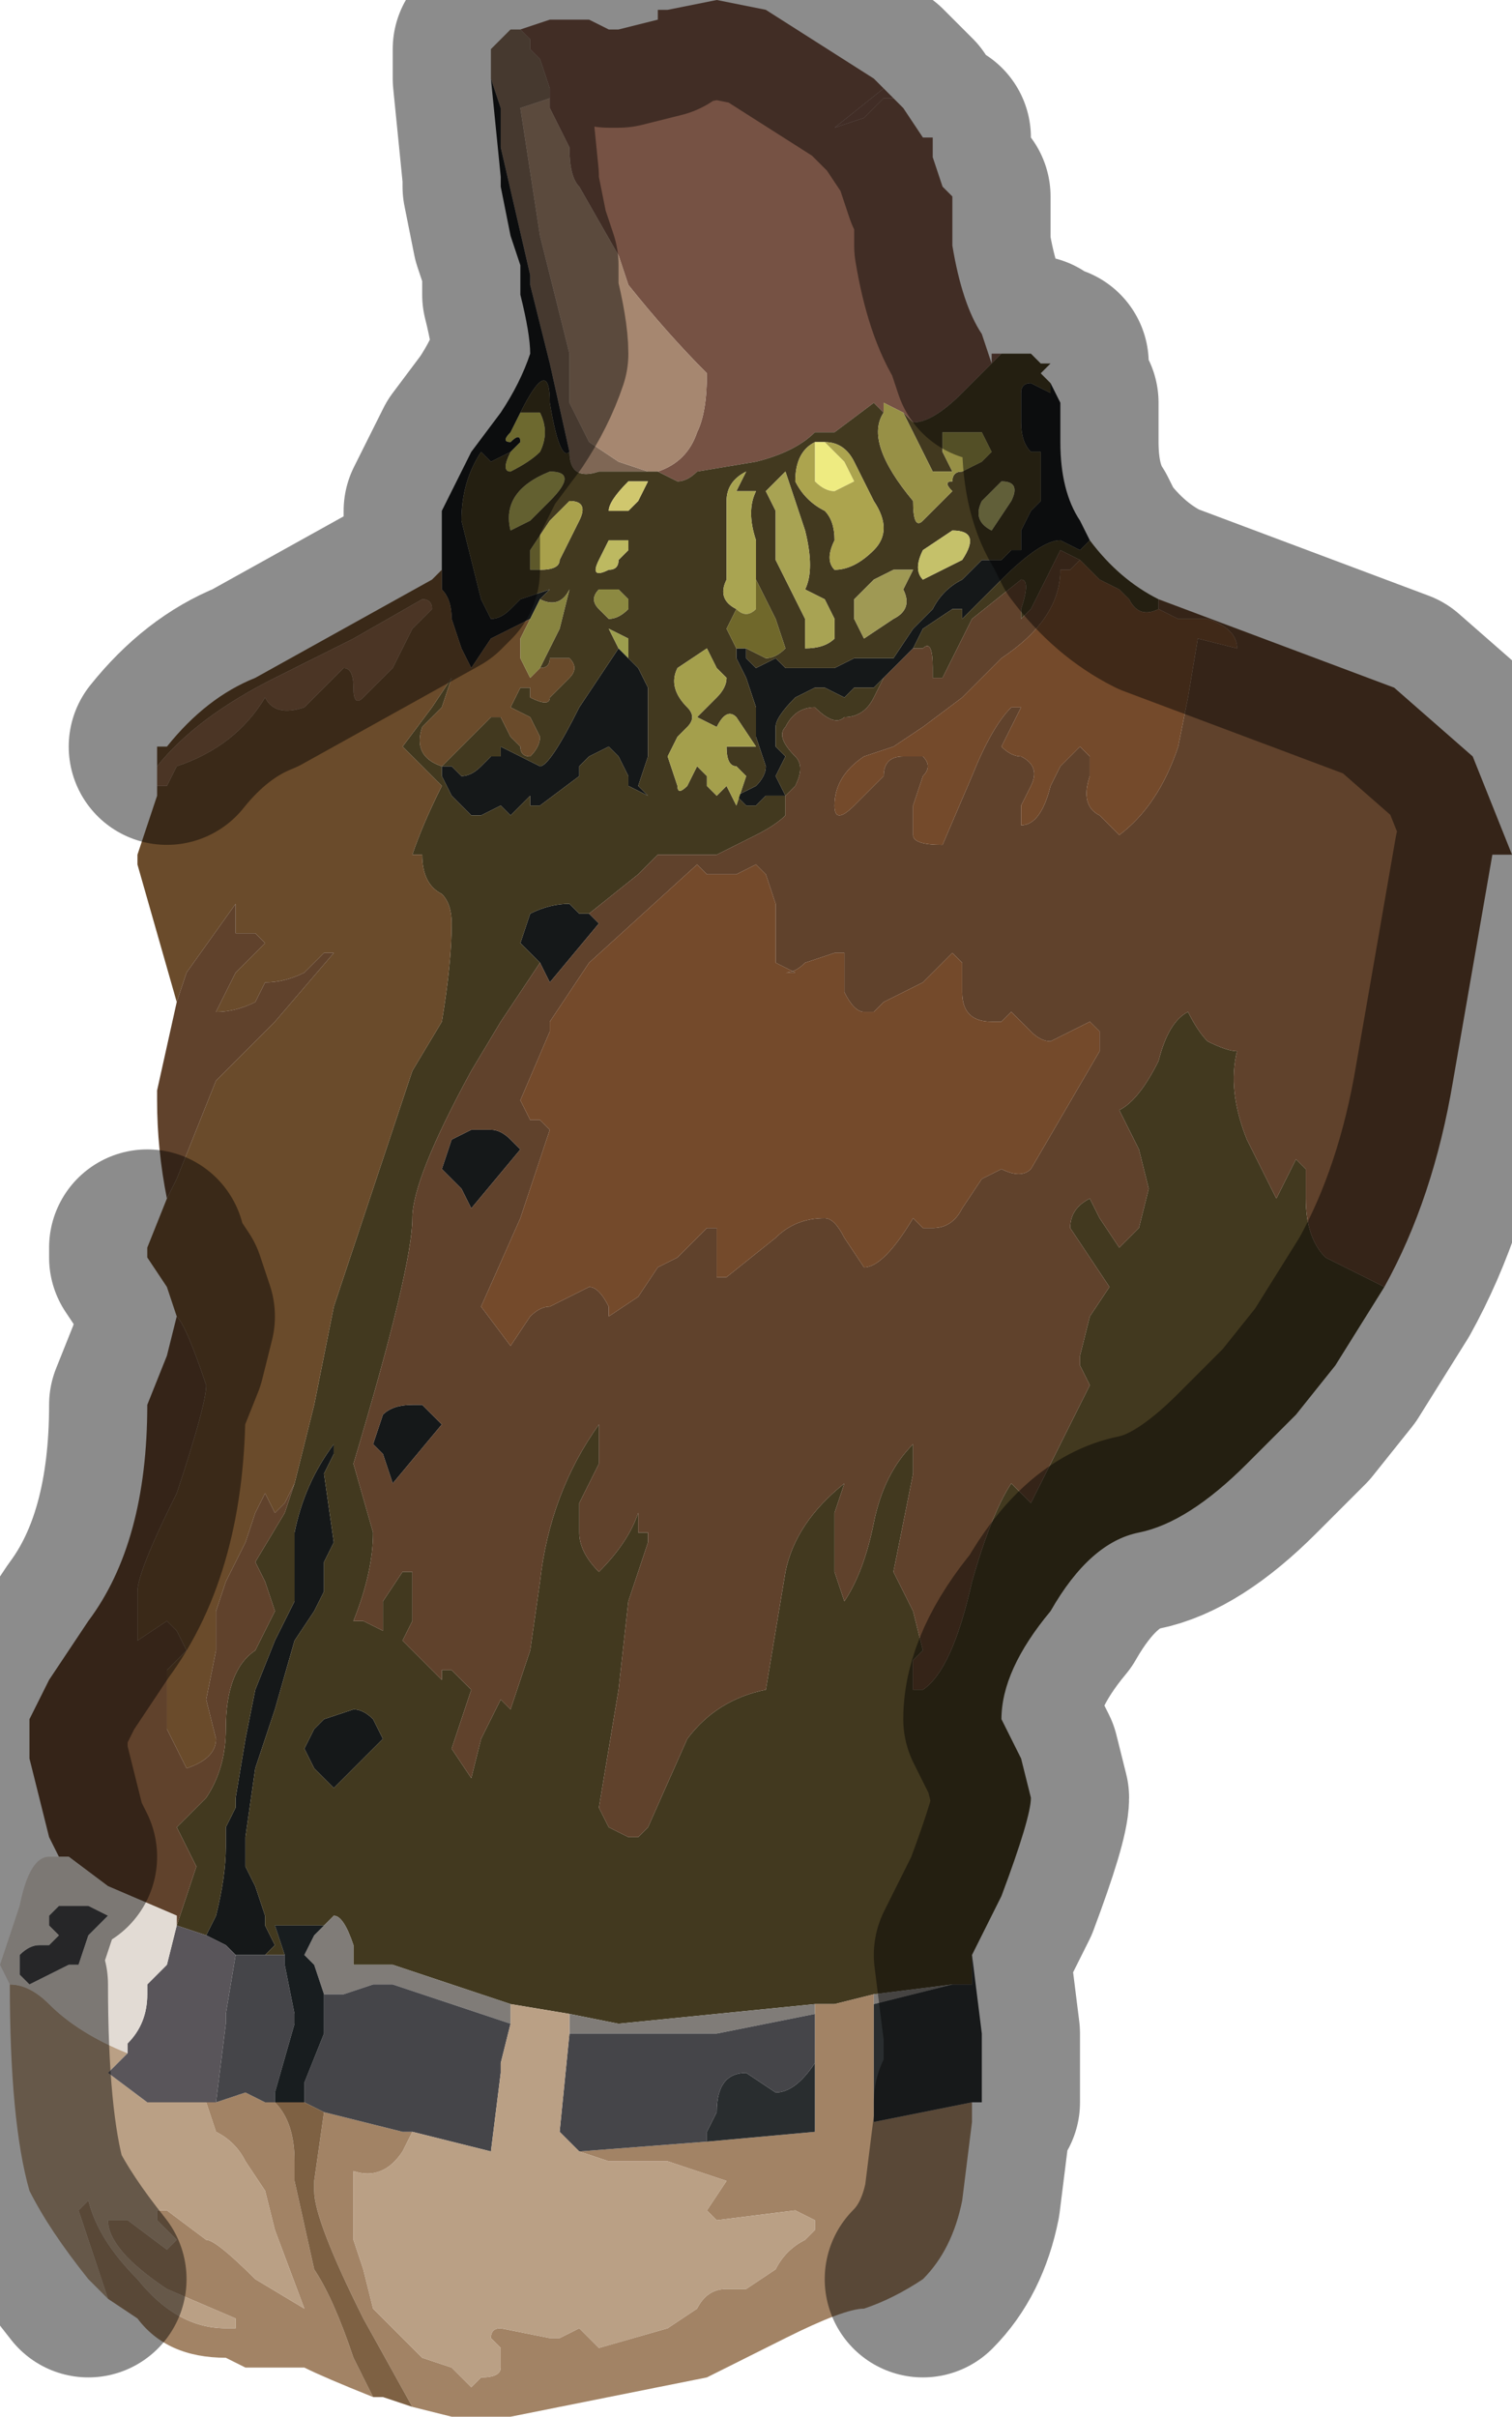 <?xml version="1.0" encoding="UTF-8" standalone="no"?>
<svg xmlns:xlink="http://www.w3.org/1999/xlink" height="12.3px" width="7.7px" xmlns="http://www.w3.org/2000/svg">
  <g transform="matrix(1.0, 0.0, 0.0, 1.0, 3.85, 6.15)">
    <path d="M-1.35 -5.8 L-1.35 -5.9 -1.35 -5.9 -1.3 -5.95 -1.25 -6.0 -1.25 -6.0 -1.2 -6.0 -1.15 -5.95 -1.15 -5.9 -1.1 -5.85 -1.05 -5.7 -1.05 -5.65 -1.2 -5.6 -1.1 -4.95 -1.05 -4.75 -0.95 -4.35 -0.95 -4.1 -0.85 -3.9 -0.7 -3.8 -0.55 -3.75 -0.7 -3.75 -0.8 -3.75 Q-0.95 -3.7 -0.95 -3.85 L-1.05 -4.3 -1.15 -4.7 -1.15 -4.75 -1.3 -5.4 -1.3 -5.6 -1.35 -5.75 -1.35 -5.8" fill="#7f6755" fill-rule="evenodd" stroke="none"/>
    <path d="M0.65 -5.7 L0.4 -5.5 0.55 -5.55 0.65 -5.65 0.7 -5.65 0.7 -5.65 0.75 -5.6 0.85 -5.45 0.9 -5.45 0.9 -5.35 0.95 -5.2 1.0 -5.15 1.0 -5.1 1.0 -4.9 Q1.05 -4.6 1.15 -4.45 L1.2 -4.3 1.2 -4.35 1.25 -4.35 1.15 -4.25 1.05 -4.15 Q0.9 -4.0 0.8 -4.0 L0.75 -4.05 0.65 -4.1 0.65 -4.05 0.6 -4.1 0.4 -3.95 0.3 -3.95 Q0.2 -3.85 0.0 -3.8 L-0.3 -3.75 Q-0.35 -3.7 -0.4 -3.7 L-0.5 -3.75 Q-0.35 -3.8 -0.3 -3.95 -0.25 -4.05 -0.25 -4.25 -0.45 -4.45 -0.65 -4.7 L-0.7 -4.85 -0.9 -5.2 Q-0.95 -5.25 -0.95 -5.4 L-1.05 -5.6 -1.05 -5.65 -1.05 -5.65 -1.05 -5.7 -1.1 -5.85 -1.15 -5.9 -1.15 -5.95 -1.2 -6.0 -1.05 -6.05 -0.95 -6.05 -0.85 -6.05 -0.75 -6.0 -0.7 -6.0 -0.5 -6.05 -0.5 -6.1 -0.45 -6.1 -0.2 -6.15 0.05 -6.1 0.6 -5.75 0.65 -5.7" fill="#765244" fill-rule="evenodd" stroke="none"/>
    <path d="M1.5 -4.2 L1.55 -4.1 1.55 -3.9 Q1.55 -3.65 1.65 -3.5 L1.7 -3.4 1.7 -3.4 1.65 -3.35 1.55 -3.4 Q1.45 -3.4 1.25 -3.2 L1.05 -3.0 1.05 -3.05 1.0 -3.05 0.85 -2.95 0.8 -2.85 Q0.75 -2.8 0.7 -2.75 L0.65 -2.7 0.6 -2.65 0.5 -2.65 0.45 -2.6 0.35 -2.65 0.3 -2.65 0.2 -2.6 Q0.1 -2.5 0.1 -2.45 L0.1 -2.35 0.15 -2.3 0.1 -2.2 0.15 -2.1 0.05 -2.1 0.0 -2.05 -0.05 -2.05 -0.1 -2.1 0.0 -2.15 Q0.05 -2.2 0.05 -2.25 L0.0 -2.4 0.0 -2.55 -0.05 -2.7 -0.1 -2.8 -0.1 -2.85 -0.05 -2.85 -0.05 -2.8 0.0 -2.75 0.1 -2.8 0.15 -2.75 0.15 -2.75 0.2 -2.75 0.3 -2.75 0.4 -2.75 0.5 -2.8 0.6 -2.8 0.7 -2.8 0.8 -2.95 0.85 -3.0 0.9 -3.05 Q0.95 -3.15 1.05 -3.2 L1.15 -3.3 1.25 -3.3 1.3 -3.35 1.35 -3.35 1.35 -3.45 1.4 -3.55 1.45 -3.6 1.45 -3.85 1.4 -3.85 Q1.35 -3.9 1.35 -4.0 L1.35 -4.15 Q1.35 -4.2 1.4 -4.2 L1.5 -4.15 1.5 -4.2 M-1.6 -3.25 L-1.6 -3.55 -1.55 -3.65 -1.45 -3.85 -1.3 -4.05 Q-1.2 -4.2 -1.15 -4.35 -1.15 -4.45 -1.2 -4.65 L-1.2 -4.8 -1.25 -4.95 -1.3 -5.2 -1.3 -5.25 -1.35 -5.75 -1.35 -5.8 -1.35 -5.75 -1.3 -5.6 -1.3 -5.4 -1.15 -4.75 -1.15 -4.7 -1.05 -4.3 -0.95 -3.85 Q-1.0 -3.8 -1.05 -4.1 -1.05 -4.35 -1.2 -4.05 L-1.25 -3.95 Q-1.3 -3.9 -1.25 -3.9 -1.2 -3.95 -1.2 -3.9 L-1.25 -3.85 -1.35 -3.8 -1.4 -3.85 Q-1.5 -3.7 -1.5 -3.5 L-1.4 -3.1 -1.35 -3.0 Q-1.3 -3.0 -1.25 -3.05 L-1.2 -3.1 -1.05 -3.15 Q-1.0 -3.15 -1.05 -3.15 L-1.1 -3.1 -1.15 -3.0 -1.35 -2.9 -1.45 -2.75 -1.5 -2.85 -1.55 -3.0 Q-1.55 -3.1 -1.6 -3.15 L-1.6 -3.25 -1.6 -3.25 M-0.85 -1.5 L-0.8 -1.45 -1.05 -1.15 -1.1 -1.25 -1.15 -1.3 -1.2 -1.35 -1.15 -1.5 Q-1.05 -1.55 -0.95 -1.55 -0.95 -1.55 -0.9 -1.5 L-0.85 -1.5 M-2.8 3.7 L-2.75 3.6 Q-2.7 3.4 -2.7 3.25 L-2.7 3.15 -2.65 3.05 -2.65 3.0 -2.6 2.7 -2.55 2.45 -2.45 2.2 -2.35 2.0 -2.35 1.65 Q-2.3 1.4 -2.15 1.2 L-2.15 1.25 -2.2 1.35 -2.15 1.7 -2.2 1.8 -2.2 1.95 -2.25 2.05 -2.35 2.2 -2.45 2.55 -2.55 2.85 -2.6 3.2 -2.6 3.35 -2.55 3.45 -2.5 3.6 -2.5 3.65 -2.45 3.75 -2.5 3.8 -2.6 3.8 -2.65 3.8 -2.7 3.75 -2.8 3.7 M-0.05 -2.85 L-0.05 -2.85 M-0.7 -2.85 L-0.7 -2.85 -0.65 -2.8 -0.6 -2.75 -0.55 -2.65 -0.55 -2.6 -0.55 -2.5 -0.55 -2.3 -0.6 -2.15 -0.55 -2.1 -0.65 -2.15 -0.65 -2.2 -0.7 -2.3 -0.75 -2.35 -0.85 -2.3 -0.9 -2.25 -0.9 -2.2 -1.1 -2.05 -1.15 -2.05 -1.15 -2.1 -1.25 -2.0 -1.3 -2.05 -1.4 -2.0 -1.45 -2.0 -1.55 -2.1 -1.6 -2.2 -1.6 -2.25 -1.55 -2.25 -1.5 -2.2 Q-1.45 -2.2 -1.4 -2.25 L-1.35 -2.3 -1.3 -2.3 -1.3 -2.35 -1.1 -2.25 Q-1.05 -2.25 -0.9 -2.55 L-0.7 -2.85 M-1.75 1.0 L-1.7 1.0 -1.65 1.05 -1.6 1.1 -1.85 1.4 -1.85 1.4 -1.9 1.25 -1.95 1.2 -1.9 1.05 Q-1.85 1.0 -1.75 1.0 M-1.55 -0.15 L-1.6 -0.2 -1.55 -0.35 -1.45 -0.4 -1.35 -0.4 Q-1.3 -0.4 -1.25 -0.35 L-1.2 -0.3 -1.45 0.0 -1.5 -0.1 -1.55 -0.15 M-2.25 2.85 L-2.3 2.75 -2.25 2.65 -2.2 2.6 -2.05 2.55 Q-2.0 2.55 -1.95 2.6 L-1.9 2.7 -2.15 2.95 -2.25 2.85 -2.25 2.85" fill="#151819" fill-rule="evenodd" stroke="none"/>
    <path d="M-0.5 -3.75 L-0.55 -3.75 -0.7 -3.8 -0.85 -3.9 -0.95 -4.1 -0.95 -4.35 -1.05 -4.75 -1.1 -4.95 -1.2 -5.6 -1.05 -5.65 -1.05 -5.65 -1.05 -5.6 -0.95 -5.4 Q-0.95 -5.25 -0.9 -5.2 L-0.7 -4.85 -0.65 -4.7 Q-0.45 -4.45 -0.25 -4.25 -0.25 -4.05 -0.3 -3.95 -0.35 -3.8 -0.5 -3.75" fill="#a68770" fill-rule="evenodd" stroke="none"/>
    <path d="M1.25 -4.35 L1.25 -4.35 1.4 -4.35 1.4 -4.35 1.45 -4.3 1.5 -4.3 1.45 -4.25 1.5 -4.2 1.5 -4.15 1.4 -4.2 Q1.35 -4.2 1.35 -4.15 L1.35 -4.0 Q1.35 -3.9 1.4 -3.85 L1.45 -3.85 1.45 -3.6 1.4 -3.55 1.35 -3.45 1.35 -3.35 1.3 -3.35 1.25 -3.3 1.15 -3.3 1.05 -3.2 Q0.95 -3.15 0.9 -3.05 L0.85 -3.0 0.8 -2.95 0.7 -2.8 0.6 -2.8 0.5 -2.8 0.4 -2.75 0.3 -2.75 0.2 -2.75 0.15 -2.75 0.15 -2.75 0.1 -2.8 0.0 -2.75 -0.05 -2.8 -0.05 -2.85 0.05 -2.8 Q0.1 -2.8 0.15 -2.85 L0.1 -3.0 0.0 -3.2 0.0 -3.4 Q-0.05 -3.55 0.0 -3.65 L-0.1 -3.65 -0.05 -3.75 Q-0.15 -3.7 -0.15 -3.6 L-0.15 -3.35 -0.15 -3.2 Q-0.2 -3.1 -0.1 -3.05 L-0.15 -2.95 -0.1 -2.85 -0.05 -2.85 -0.1 -2.85 -0.1 -2.8 -0.05 -2.7 0.0 -2.55 0.0 -2.4 0.05 -2.25 Q0.05 -2.2 0.0 -2.15 L-0.1 -2.1 -0.05 -2.05 0.0 -2.05 0.05 -2.1 0.15 -2.1 0.1 -2.2 0.15 -2.3 0.1 -2.35 0.1 -2.45 Q0.1 -2.5 0.2 -2.6 L0.3 -2.65 0.35 -2.65 0.45 -2.6 0.5 -2.65 0.6 -2.65 0.65 -2.7 0.6 -2.6 Q0.55 -2.5 0.45 -2.5 0.4 -2.45 0.3 -2.55 0.2 -2.55 0.15 -2.45 0.1 -2.4 0.2 -2.3 0.25 -2.25 0.2 -2.15 L0.15 -2.1 0.15 -2.0 Q0.1 -1.95 0.0 -1.9 L-0.1 -1.85 -0.2 -1.8 -0.5 -1.8 -0.6 -1.7 -0.85 -1.5 -0.9 -1.5 Q-0.95 -1.55 -0.95 -1.55 -1.05 -1.55 -1.15 -1.5 L-1.2 -1.35 -1.15 -1.3 -1.1 -1.25 -1.3 -0.95 -1.45 -0.7 Q-1.75 -0.15 -1.75 0.05 -1.75 0.3 -2.05 1.3 L-1.95 1.65 Q-1.95 1.85 -2.05 2.1 L-2.05 2.1 -2.0 2.1 -1.9 2.15 -1.9 2.0 -1.8 1.85 -1.75 1.85 -1.75 2.0 -1.75 2.1 -1.8 2.2 -1.7 2.3 -1.6 2.4 -1.6 2.35 Q-1.6 2.35 -1.55 2.35 L-1.5 2.4 Q-1.45 2.45 -1.45 2.45 L-1.5 2.6 -1.55 2.75 -1.45 2.9 -1.4 2.7 -1.3 2.5 -1.3 2.5 -1.25 2.55 -1.15 2.25 -1.1 1.9 Q-1.05 1.45 -0.8 1.1 L-0.8 1.3 -0.9 1.5 -0.9 1.65 Q-0.9 1.75 -0.8 1.85 -0.65 1.7 -0.6 1.55 L-0.6 1.65 -0.55 1.65 -0.55 1.7 -0.65 2.0 -0.7 2.45 -0.75 2.75 -0.8 3.05 -0.75 3.15 -0.65 3.2 -0.6 3.2 -0.55 3.15 -0.35 2.7 Q-0.2 2.5 0.05 2.45 L0.1 2.15 0.15 1.85 Q0.2 1.6 0.45 1.4 L0.4 1.55 0.4 1.85 0.45 2.0 Q0.55 1.85 0.6 1.6 0.65 1.35 0.8 1.2 L0.8 1.35 0.75 1.6 0.7 1.85 0.8 2.05 0.85 2.25 0.8 2.3 0.8 2.45 0.85 2.45 Q1.0 2.35 1.1 1.9 1.2 1.55 1.3 1.4 L1.35 1.45 1.4 1.5 Q1.5 1.3 1.6 1.1 L1.7 0.9 1.65 0.8 1.65 0.75 1.7 0.55 1.8 0.4 1.7 0.25 1.6 0.1 Q1.6 0.0 1.7 -0.05 L1.75 0.05 1.85 0.2 1.95 0.1 2.0 -0.1 1.95 -0.3 1.85 -0.5 Q1.95 -0.55 2.05 -0.75 2.1 -0.95 2.2 -1.0 2.25 -0.9 2.3 -0.85 2.4 -0.8 2.45 -0.8 2.4 -0.6 2.5 -0.35 L2.65 -0.05 2.75 -0.25 2.8 -0.2 2.8 -0.05 Q2.8 0.15 2.9 0.25 3.0 0.3 3.2 0.4 L2.95 0.8 2.75 1.05 2.5 1.3 Q2.2 1.6 1.95 1.65 1.7 1.7 1.5 2.05 1.25 2.35 1.25 2.6 L1.35 2.8 1.4 3.0 Q1.4 3.1 1.25 3.5 L1.1 3.8 1.1 3.95 1.05 3.95 1.0 3.95 0.6 4.0 0.4 4.05 0.3 4.05 -0.7 4.15 -0.95 4.1 -1.25 4.05 -1.85 3.85 -2.05 3.85 -2.05 3.75 Q-2.1 3.6 -2.15 3.6 L-2.2 3.65 -2.45 3.65 -2.4 3.8 -2.4 3.8 -2.5 3.8 -2.45 3.75 -2.5 3.65 -2.5 3.6 -2.55 3.45 -2.6 3.35 -2.6 3.2 -2.55 2.85 -2.45 2.55 -2.35 2.2 -2.25 2.05 -2.2 1.95 -2.2 1.8 -2.15 1.7 -2.2 1.35 -2.15 1.25 -2.15 1.2 Q-2.3 1.4 -2.35 1.65 L-2.35 2.0 -2.45 2.2 -2.55 2.45 -2.6 2.7 -2.65 3.0 -2.65 3.05 -2.7 3.15 -2.7 3.25 Q-2.7 3.4 -2.75 3.6 L-2.8 3.7 -2.95 3.65 -2.95 3.65 -2.9 3.5 -2.85 3.35 -2.9 3.25 -2.95 3.15 -2.8 3.0 Q-2.7 2.85 -2.7 2.65 -2.7 2.35 -2.55 2.25 L-2.5 2.15 -2.45 2.05 -2.5 1.9 -2.55 1.8 -2.4 1.55 -2.35 1.4 -2.25 1.0 -2.15 0.5 -2.0 0.05 -1.75 -0.7 -1.6 -0.95 Q-1.55 -1.25 -1.55 -1.45 -1.55 -1.55 -1.6 -1.6 -1.7 -1.65 -1.7 -1.8 L-1.7 -1.8 -1.75 -1.8 Q-1.7 -1.95 -1.6 -2.15 L-1.8 -2.35 -1.65 -2.55 -1.55 -2.7 -1.6 -2.55 -1.7 -2.45 Q-1.75 -2.3 -1.6 -2.25 L-1.5 -2.35 Q-1.4 -2.45 -1.35 -2.5 L-1.3 -2.5 -1.25 -2.4 -1.2 -2.35 Q-1.2 -2.3 -1.15 -2.3 -1.1 -2.35 -1.1 -2.4 L-1.15 -2.5 -1.25 -2.55 -1.2 -2.65 -1.15 -2.65 -1.15 -2.6 Q-1.05 -2.55 -1.05 -2.6 L-0.95 -2.7 Q-0.9 -2.75 -0.95 -2.8 L-1.05 -2.8 Q-1.05 -2.75 -1.1 -2.75 -1.05 -2.85 -1.0 -2.95 L-0.95 -3.15 Q-1.0 -3.05 -1.1 -3.1 L-1.05 -3.15 Q-1.0 -3.15 -1.05 -3.15 L-1.2 -3.1 -1.25 -3.05 Q-1.3 -3.0 -1.35 -3.0 L-1.4 -3.1 -1.5 -3.5 Q-1.5 -3.7 -1.4 -3.85 L-1.35 -3.8 -1.25 -3.85 Q-1.3 -3.75 -1.25 -3.75 -1.15 -3.8 -1.1 -3.85 -1.05 -3.95 -1.1 -4.05 L-1.2 -4.05 Q-1.05 -4.35 -1.05 -4.1 -1.0 -3.8 -0.95 -3.85 -0.95 -3.7 -0.8 -3.75 L-0.7 -3.75 -0.55 -3.75 -0.5 -3.75 -0.4 -3.7 Q-0.35 -3.7 -0.3 -3.75 L0.0 -3.8 Q0.2 -3.85 0.3 -3.95 L0.4 -3.95 0.6 -4.1 0.65 -4.05 Q0.55 -3.9 0.8 -3.6 0.8 -3.45 0.85 -3.5 L1.0 -3.65 Q0.95 -3.7 1.0 -3.7 1.0 -3.75 1.05 -3.75 L1.15 -3.8 1.2 -3.85 1.15 -3.95 1.05 -3.95 0.95 -3.95 Q0.95 -3.9 0.95 -3.85 L1.0 -3.75 0.9 -3.75 0.8 -3.95 0.75 -4.05 0.8 -4.0 Q0.9 -4.0 1.05 -4.15 L1.15 -4.25 1.25 -4.35 M1.7 -3.4 Q1.85 -3.2 2.05 -3.1 L2.05 -3.05 Q1.95 -3.0 1.9 -3.1 L1.85 -3.15 1.75 -3.2 1.7 -3.25 1.65 -3.3 1.55 -3.35 1.5 -3.25 1.45 -3.15 1.4 -3.05 1.35 -3.0 1.35 -3.05 Q1.4 -3.2 1.35 -3.2 L1.1 -3.0 0.95 -2.7 0.9 -2.7 0.9 -2.75 Q0.9 -2.9 0.85 -2.85 L0.8 -2.85 0.85 -2.95 1.0 -3.05 1.05 -3.05 1.05 -3.0 1.25 -3.2 Q1.45 -3.4 1.55 -3.4 L1.65 -3.35 1.7 -3.4 1.7 -3.4 M0.3 -3.9 Q0.2 -3.85 0.2 -3.7 0.25 -3.6 0.35 -3.55 0.4 -3.5 0.4 -3.4 0.35 -3.3 0.4 -3.25 0.5 -3.25 0.6 -3.35 0.7 -3.45 0.6 -3.6 L0.5 -3.8 Q0.45 -3.9 0.35 -3.9 L0.3 -3.9 M0.7 -3.25 L0.6 -3.2 0.5 -3.1 0.5 -3.0 0.55 -2.9 0.7 -3.0 Q0.8 -3.05 0.75 -3.15 L0.8 -3.25 0.7 -3.25 M0.85 -3.35 Q0.8 -3.25 0.85 -3.2 L0.95 -3.25 1.05 -3.3 Q1.15 -3.45 1.0 -3.45 L0.85 -3.35 M0.1 -3.3 Q0.15 -3.2 0.2 -3.1 L0.25 -3.0 0.25 -2.85 Q0.35 -2.85 0.4 -2.9 L0.4 -3.0 0.35 -3.1 0.25 -3.15 Q0.3 -3.25 0.25 -3.45 L0.15 -3.75 0.05 -3.65 0.1 -3.55 0.1 -3.3 M1.15 -3.6 Q1.1 -3.5 1.2 -3.45 L1.3 -3.6 Q1.35 -3.7 1.25 -3.7 L1.15 -3.6 M-1.15 -3.35 L-1.15 -3.25 -1.1 -3.25 Q-1.0 -3.25 -1.0 -3.3 L-0.9 -3.5 Q-0.85 -3.6 -0.95 -3.6 L-1.05 -3.5 -1.15 -3.35 M-1.25 -3.45 L-1.15 -3.5 -1.05 -3.6 Q-0.9 -3.75 -1.05 -3.75 -1.3 -3.65 -1.25 -3.45 M-0.75 -3.55 L-0.65 -3.55 -0.6 -3.6 -0.55 -3.7 -0.65 -3.7 Q-0.75 -3.6 -0.75 -3.55 M-0.8 -3.3 Q-0.85 -3.2 -0.75 -3.25 -0.7 -3.25 -0.7 -3.3 L-0.65 -3.35 -0.65 -3.4 -0.75 -3.4 -0.8 -3.3 M-0.65 -3.1 L-0.7 -3.15 -0.8 -3.15 Q-0.85 -3.1 -0.8 -3.05 L-0.75 -3.0 Q-0.7 -3.0 -0.65 -3.05 L-0.65 -3.1 M-0.65 -2.8 L-0.65 -2.9 -0.75 -2.95 -0.7 -2.85 -0.9 -2.55 Q-1.05 -2.25 -1.1 -2.25 L-1.3 -2.35 -1.3 -2.3 -1.35 -2.3 -1.4 -2.25 Q-1.45 -2.2 -1.5 -2.2 L-1.55 -2.25 -1.6 -2.25 -1.6 -2.2 -1.55 -2.1 -1.45 -2.0 -1.4 -2.0 -1.3 -2.05 -1.25 -2.0 -1.15 -2.1 -1.15 -2.05 -1.1 -2.05 -0.9 -2.2 -0.9 -2.25 -0.85 -2.3 -0.75 -2.35 -0.7 -2.3 -0.65 -2.2 -0.65 -2.15 -0.55 -2.1 -0.6 -2.15 -0.55 -2.3 -0.55 -2.5 -0.55 -2.6 -0.55 -2.65 -0.6 -2.75 -0.65 -2.8 M-0.4 -2.75 Q-0.45 -2.65 -0.35 -2.55 -0.3 -2.5 -0.35 -2.45 L-0.4 -2.4 -0.45 -2.3 -0.4 -2.15 Q-0.4 -2.1 -0.35 -2.15 L-0.3 -2.25 -0.25 -2.2 -0.25 -2.15 -0.2 -2.1 -0.15 -2.15 -0.1 -2.05 -0.1 -2.05 -0.05 -2.2 -0.1 -2.25 Q-0.15 -2.25 -0.15 -2.35 L-0.1 -2.35 0.0 -2.35 -0.1 -2.5 Q-0.15 -2.55 -0.2 -2.45 L-0.3 -2.5 -0.25 -2.55 -0.2 -2.6 Q-0.15 -2.65 -0.15 -2.7 L-0.2 -2.75 -0.25 -2.85 -0.4 -2.75 M-2.25 2.85 L-2.25 2.85 -2.15 2.95 -1.9 2.7 -1.95 2.6 Q-2.0 2.55 -2.05 2.55 L-2.2 2.6 -2.25 2.65 -2.3 2.75 -2.25 2.85" fill="#42391f" fill-rule="evenodd" stroke="none"/>
    <path d="M-1.2 -4.05 L-1.1 -4.05 Q-1.05 -3.95 -1.1 -3.85 -1.15 -3.8 -1.25 -3.75 -1.3 -3.75 -1.25 -3.85 L-1.2 -3.9 Q-1.2 -3.95 -1.25 -3.9 -1.3 -3.9 -1.25 -3.95 L-1.2 -4.05" fill="#c7c056" fill-rule="evenodd" stroke="none"/>
    <path d="M-1.25 -3.45 Q-1.3 -3.65 -1.05 -3.75 -0.9 -3.75 -1.05 -3.6 L-1.15 -3.5 -1.25 -3.45" fill="#b5af58" fill-rule="evenodd" stroke="none"/>
    <path d="M-1.15 -3.35 L-1.05 -3.5 -0.95 -3.6 Q-0.85 -3.6 -0.9 -3.5 L-1.0 -3.3 Q-1.0 -3.25 -1.1 -3.25 L-1.15 -3.25 -1.15 -3.35" fill="#a9a14c" fill-rule="evenodd" stroke="none"/>
    <path d="M-2.95 0.55 L-3.0 0.4 -3.1 0.25 -3.1 0.2 -3.0 -0.05 -2.95 -0.15 -2.75 -0.65 -2.5 -0.9 -2.45 -0.95 -2.15 -1.3 -2.15 -1.3 -2.2 -1.3 -2.3 -1.2 Q-2.4 -1.15 -2.5 -1.15 L-2.55 -1.05 Q-2.65 -1.0 -2.75 -1.0 L-2.65 -1.2 -2.5 -1.35 -2.55 -1.4 -2.65 -1.4 -2.65 -1.55 -2.9 -1.2 -2.95 -1.05 -3.05 -1.4 -3.15 -1.75 -3.15 -1.8 -3.1 -1.95 -3.05 -2.1 -3.05 -2.15 -3.0 -2.15 -3.0 -2.15 -2.95 -2.25 Q-2.65 -2.35 -2.5 -2.6 -2.45 -2.5 -2.3 -2.55 -2.2 -2.65 -2.1 -2.75 -2.05 -2.75 -2.05 -2.65 -2.05 -2.55 -2.0 -2.6 L-1.85 -2.75 -1.75 -2.95 -1.65 -3.05 Q-1.65 -3.1 -1.7 -3.1 L-2.05 -2.9 -2.45 -2.7 Q-2.85 -2.5 -3.05 -2.25 L-3.05 -2.35 -3.0 -2.35 Q-2.8 -2.6 -2.55 -2.7 L-2.1 -2.95 -1.65 -3.2 -1.6 -3.25 -1.6 -3.25 -1.6 -3.15 Q-1.55 -3.1 -1.55 -3.0 L-1.5 -2.85 -1.45 -2.75 -1.35 -2.9 -1.15 -3.0 -1.2 -2.9 -1.2 -2.8 -1.15 -2.7 -1.1 -2.75 Q-1.05 -2.75 -1.05 -2.8 L-0.95 -2.8 Q-0.9 -2.75 -0.95 -2.7 L-1.05 -2.6 Q-1.05 -2.55 -1.15 -2.6 L-1.15 -2.65 -1.2 -2.65 -1.25 -2.55 -1.15 -2.5 -1.1 -2.4 Q-1.1 -2.35 -1.15 -2.3 -1.2 -2.3 -1.2 -2.35 L-1.25 -2.4 -1.3 -2.5 -1.35 -2.5 Q-1.4 -2.45 -1.5 -2.35 L-1.6 -2.25 Q-1.75 -2.3 -1.7 -2.45 L-1.6 -2.55 -1.55 -2.7 -1.65 -2.55 -1.8 -2.35 -1.6 -2.15 Q-1.7 -1.95 -1.75 -1.8 L-1.7 -1.8 -1.7 -1.8 Q-1.7 -1.65 -1.6 -1.6 -1.55 -1.55 -1.55 -1.45 -1.55 -1.25 -1.6 -0.95 L-1.75 -0.7 -2.0 0.05 -2.15 0.5 -2.25 1.0 -2.35 1.4 -2.4 1.5 -2.45 1.55 -2.45 1.55 -2.5 1.45 -2.55 1.55 -2.6 1.7 -2.7 1.9 -2.75 2.05 -2.75 2.25 -2.8 2.5 -2.75 2.7 Q-2.75 2.8 -2.9 2.85 L-3.0 2.65 -3.0 2.35 -2.9 2.25 -2.95 2.15 -3.0 2.1 -3.15 2.2 -3.15 1.95 Q-3.15 1.85 -2.95 1.45 -2.8 1.0 -2.8 0.9 -2.9 0.6 -2.95 0.55" fill="#6a4b2b" fill-rule="evenodd" stroke="none"/>
    <path d="M-3.05 -2.15 L-3.05 -2.25 Q-2.85 -2.5 -2.45 -2.7 L-2.05 -2.9 -1.7 -3.1 Q-1.65 -3.1 -1.65 -3.05 L-1.75 -2.95 -1.85 -2.75 -2.0 -2.6 Q-2.05 -2.55 -2.05 -2.65 -2.05 -2.75 -2.1 -2.75 -2.2 -2.65 -2.3 -2.55 -2.45 -2.5 -2.5 -2.6 -2.65 -2.35 -2.95 -2.25 L-3.0 -2.15 -3.0 -2.15 -3.05 -2.15" fill="#896143" fill-rule="evenodd" stroke="none"/>
    <path d="M-1.1 -3.1 Q-1.0 -3.05 -0.95 -3.15 L-1.0 -2.95 Q-1.05 -2.85 -1.1 -2.75 L-1.15 -2.7 -1.2 -2.8 -1.2 -2.9 -1.15 -3.0 -1.1 -3.1" fill="#888440" fill-rule="evenodd" stroke="none"/>
    <path d="M-0.1 -3.05 Q-0.2 -3.1 -0.15 -3.2 L-0.15 -3.35 -0.15 -3.6 Q-0.15 -3.7 -0.05 -3.75 L-0.1 -3.65 0.0 -3.65 Q-0.05 -3.55 0.0 -3.4 L0.0 -3.2 0.0 -3.05 Q-0.05 -3.0 -0.1 -3.05" fill="#a9a451" fill-rule="evenodd" stroke="none"/>
    <path d="M-0.75 -3.55 Q-0.75 -3.6 -0.65 -3.7 L-0.55 -3.7 -0.6 -3.6 -0.65 -3.55 -0.75 -3.55" fill="#d0c76e" fill-rule="evenodd" stroke="none"/>
    <path d="M-0.8 -3.3 L-0.75 -3.4 -0.65 -3.4 -0.65 -3.35 -0.7 -3.3 Q-0.7 -3.25 -0.75 -3.25 -0.85 -3.2 -0.8 -3.3" fill="#bdb961" fill-rule="evenodd" stroke="none"/>
    <path d="M-0.65 -3.1 L-0.65 -3.05 Q-0.7 -3.0 -0.75 -3.0 L-0.8 -3.05 Q-0.85 -3.1 -0.8 -3.15 L-0.7 -3.15 -0.65 -3.1" fill="#8c8941" fill-rule="evenodd" stroke="none"/>
    <path d="M-0.65 -2.8 L-0.7 -2.85 -0.7 -2.85 -0.75 -2.95 -0.65 -2.9 -0.65 -2.8" fill="#9d9e4e" fill-rule="evenodd" stroke="none"/>
    <path d="M0.0 -3.2 L0.1 -3.0 0.15 -2.85 Q0.1 -2.8 0.05 -2.8 L-0.05 -2.85 -0.05 -2.85 -0.1 -2.85 -0.15 -2.95 -0.1 -3.05 Q-0.05 -3.0 0.0 -3.05 L0.0 -3.2" fill="#70682b" fill-rule="evenodd" stroke="none"/>
    <path d="M-0.4 -2.75 L-0.25 -2.85 -0.2 -2.75 -0.15 -2.7 Q-0.15 -2.65 -0.2 -2.6 L-0.25 -2.55 -0.3 -2.5 -0.2 -2.45 Q-0.15 -2.55 -0.1 -2.5 L0.0 -2.35 -0.1 -2.35 -0.15 -2.35 Q-0.15 -2.25 -0.1 -2.25 L-0.05 -2.2 -0.1 -2.05 -0.1 -2.05 -0.15 -2.15 -0.2 -2.1 -0.25 -2.15 -0.25 -2.2 -0.3 -2.25 -0.35 -2.15 Q-0.4 -2.1 -0.4 -2.15 L-0.45 -2.3 -0.4 -2.4 -0.35 -2.45 Q-0.3 -2.5 -0.35 -2.55 -0.45 -2.65 -0.4 -2.75" fill="#a49f4c" fill-rule="evenodd" stroke="none"/>
    <path d="M2.05 -3.1 L3.25 -2.65 3.65 -2.3 3.85 -1.8 3.75 -1.8 3.55 -0.65 Q3.45 -0.05 3.2 0.4 3.0 0.3 2.9 0.25 2.8 0.15 2.8 -0.05 L2.8 -0.2 2.75 -0.25 2.65 -0.05 2.5 -0.35 Q2.4 -0.6 2.45 -0.8 2.4 -0.8 2.3 -0.85 2.25 -0.9 2.2 -1.0 2.1 -0.95 2.05 -0.75 1.95 -0.55 1.85 -0.5 L1.95 -0.3 2.0 -0.1 1.95 0.1 1.85 0.2 1.75 0.05 1.7 -0.05 Q1.6 0.0 1.6 0.1 L1.7 0.25 1.8 0.4 1.7 0.55 1.65 0.75 1.65 0.8 1.7 0.9 1.6 1.1 Q1.5 1.3 1.4 1.5 L1.35 1.45 1.3 1.4 Q1.2 1.55 1.1 1.9 1.0 2.35 0.85 2.45 L0.8 2.45 0.8 2.3 0.85 2.25 0.8 2.05 0.7 1.85 0.75 1.6 0.8 1.35 0.8 1.2 Q0.65 1.35 0.6 1.6 0.55 1.85 0.45 2.0 L0.4 1.85 0.4 1.55 0.45 1.4 Q0.2 1.6 0.15 1.85 L0.1 2.15 0.05 2.45 Q-0.2 2.5 -0.35 2.7 L-0.55 3.15 -0.6 3.2 -0.65 3.2 -0.75 3.15 -0.8 3.05 -0.75 2.75 -0.7 2.45 -0.65 2.0 -0.55 1.7 -0.55 1.65 -0.6 1.65 -0.6 1.55 Q-0.65 1.7 -0.8 1.85 -0.9 1.75 -0.9 1.65 L-0.9 1.5 -0.8 1.3 -0.8 1.1 Q-1.05 1.45 -1.1 1.9 L-1.15 2.25 -1.25 2.55 -1.3 2.5 -1.3 2.5 -1.4 2.7 -1.45 2.9 -1.55 2.75 -1.5 2.6 -1.45 2.45 Q-1.45 2.45 -1.5 2.4 L-1.55 2.35 Q-1.6 2.35 -1.6 2.35 L-1.6 2.4 -1.7 2.3 -1.8 2.2 -1.75 2.1 -1.75 2.0 -1.75 1.85 -1.8 1.85 -1.9 2.0 -1.9 2.15 -2.0 2.1 -2.05 2.1 -2.05 2.1 Q-1.95 1.85 -1.95 1.65 L-2.05 1.3 Q-1.75 0.3 -1.75 0.05 -1.75 -0.15 -1.45 -0.7 L-1.3 -0.95 -1.1 -1.25 -1.05 -1.15 -0.8 -1.45 -0.85 -1.5 -0.6 -1.7 -0.5 -1.8 -0.2 -1.8 -0.1 -1.85 0.0 -1.9 Q0.1 -1.95 0.15 -2.0 L0.15 -2.1 0.2 -2.15 Q0.25 -2.25 0.2 -2.3 0.1 -2.4 0.15 -2.45 0.2 -2.55 0.3 -2.55 0.4 -2.45 0.45 -2.5 0.55 -2.5 0.6 -2.6 L0.65 -2.7 0.7 -2.75 Q0.75 -2.8 0.8 -2.85 L0.85 -2.85 Q0.9 -2.9 0.9 -2.75 L0.9 -2.7 0.95 -2.7 1.1 -3.0 1.35 -3.2 Q1.4 -3.2 1.35 -3.05 L1.35 -3.0 1.4 -3.05 1.45 -3.15 1.5 -3.25 1.55 -3.35 1.65 -3.3 1.6 -3.25 1.55 -3.25 Q1.55 -3.0 1.25 -2.8 L1.05 -2.6 0.85 -2.45 0.7 -2.35 0.55 -2.3 Q0.4 -2.2 0.4 -2.05 0.4 -1.95 0.5 -2.05 L0.65 -2.2 Q0.65 -2.3 0.75 -2.3 L0.85 -2.3 Q0.9 -2.25 0.85 -2.2 L0.8 -2.05 0.8 -1.9 Q0.8 -1.85 0.95 -1.85 L1.1 -2.2 Q1.2 -2.45 1.3 -2.55 L1.35 -2.55 1.3 -2.45 1.25 -2.35 Q1.3 -2.3 1.35 -2.3 1.45 -2.25 1.4 -2.15 L1.35 -2.05 1.35 -1.95 Q1.45 -1.95 1.5 -2.15 L1.55 -2.25 1.65 -2.35 1.7 -2.3 1.7 -2.2 Q1.65 -2.05 1.75 -2.0 L1.8 -1.95 Q1.85 -1.9 1.85 -1.9 2.05 -2.05 2.15 -2.35 L2.2 -2.6 2.25 -2.9 2.45 -2.85 Q2.45 -2.95 2.3 -3.0 L2.15 -3.0 2.05 -3.05 2.05 -3.1 M-3.55 3.3 L-3.6 3.2 -3.65 3.0 -3.7 2.8 -3.7 2.6 -3.6 2.4 -3.6 2.4 -3.4 2.1 Q-3.1 1.7 -3.1 1.0 L-3.0 0.75 -2.95 0.55 -2.95 0.55 Q-2.9 0.6 -2.8 0.9 -2.8 1.0 -2.95 1.45 -3.15 1.85 -3.15 1.95 L-3.15 2.2 -3.0 2.1 -2.95 2.15 -2.9 2.25 -3.0 2.35 -3.0 2.65 -2.9 2.85 Q-2.75 2.8 -2.75 2.7 L-2.8 2.5 -2.75 2.25 -2.75 2.05 -2.7 1.9 -2.6 1.7 -2.55 1.55 -2.5 1.45 -2.45 1.55 -2.45 1.55 -2.4 1.5 -2.35 1.4 -2.4 1.55 -2.55 1.8 -2.5 1.9 -2.45 2.05 -2.5 2.15 -2.55 2.25 Q-2.7 2.35 -2.7 2.65 -2.7 2.85 -2.8 3.0 L-2.95 3.15 -2.9 3.25 -2.85 3.35 -2.9 3.5 -2.95 3.65 -2.95 3.65 -2.95 3.6 -3.3 3.45 -3.5 3.3 -3.55 3.3 M-3.0 -0.05 Q-3.05 -0.3 -3.05 -0.55 L-3.05 -0.6 -2.95 -1.05 -2.9 -1.2 -2.65 -1.55 -2.65 -1.4 -2.55 -1.4 -2.5 -1.35 -2.65 -1.2 -2.75 -1.0 Q-2.65 -1.0 -2.55 -1.05 L-2.5 -1.15 Q-2.4 -1.15 -2.3 -1.2 L-2.2 -1.3 -2.15 -1.3 -2.15 -1.3 -2.45 -0.95 -2.5 -0.9 -2.75 -0.65 -2.95 -0.15 -3.0 -0.05 M0.4 -1.3 L0.25 -1.25 Q0.2 -1.2 0.15 -1.2 L0.2 -1.2 0.1 -1.25 Q0.1 -1.3 0.1 -1.4 L0.1 -1.55 0.05 -1.7 0.0 -1.75 -0.1 -1.7 Q-0.1 -1.7 -0.15 -1.7 L-0.25 -1.7 -0.3 -1.75 -0.85 -1.25 -1.05 -0.95 -1.05 -0.9 -1.2 -0.55 -1.15 -0.45 -1.1 -0.45 -1.05 -0.4 -1.2 0.05 -1.4 0.5 -1.25 0.7 -1.15 0.55 Q-1.1 0.5 -1.05 0.5 L-0.85 0.4 Q-0.8 0.4 -0.75 0.5 L-0.75 0.55 -0.6 0.45 -0.5 0.3 -0.4 0.25 -0.25 0.1 -0.2 0.1 -0.2 0.35 -0.15 0.35 0.1 0.15 Q0.2 0.05 0.35 0.05 0.4 0.05 0.45 0.15 L0.55 0.3 Q0.65 0.3 0.8 0.05 L0.85 0.1 0.9 0.1 Q1.0 0.1 1.05 0.0 L1.05 0.0 1.15 -0.15 1.25 -0.2 Q1.35 -0.15 1.4 -0.2 L1.75 -0.8 1.75 -0.9 1.7 -0.95 1.6 -0.9 1.5 -0.85 Q1.45 -0.85 1.4 -0.9 L1.3 -1.0 1.25 -0.95 1.2 -0.95 Q1.05 -0.95 1.05 -1.1 L1.05 -1.25 1.0 -1.3 0.85 -1.15 0.65 -1.05 0.6 -1.0 0.55 -1.0 Q0.5 -1.0 0.45 -1.1 L0.45 -1.3 0.4 -1.3 M-1.55 -0.15 L-1.5 -0.1 -1.45 0.0 -1.2 -0.3 -1.25 -0.35 Q-1.3 -0.4 -1.35 -0.4 L-1.45 -0.4 -1.55 -0.35 -1.6 -0.2 -1.55 -0.15 M-1.75 1.0 Q-1.85 1.0 -1.9 1.05 L-1.95 1.2 -1.9 1.25 -1.85 1.4 -1.85 1.4 -1.6 1.1 -1.65 1.05 -1.7 1.0 -1.75 1.0" fill="#60422c" fill-rule="evenodd" stroke="none"/>
    <path d="M2.05 -3.05 L2.15 -3.0 2.3 -3.0 Q2.45 -2.95 2.45 -2.85 L2.25 -2.9 2.2 -2.6 2.15 -2.35 Q2.05 -2.05 1.85 -1.9 1.85 -1.9 1.8 -1.95 L1.75 -2.0 Q1.65 -2.05 1.7 -2.2 L1.7 -2.3 1.65 -2.35 1.55 -2.25 1.5 -2.15 Q1.45 -1.95 1.35 -1.95 L1.35 -2.05 1.4 -2.15 Q1.45 -2.25 1.35 -2.3 1.3 -2.3 1.25 -2.35 L1.3 -2.45 1.35 -2.55 1.3 -2.55 Q1.2 -2.45 1.1 -2.2 L0.95 -1.85 Q0.8 -1.85 0.8 -1.9 L0.8 -2.05 0.85 -2.2 Q0.9 -2.25 0.85 -2.3 L0.75 -2.3 Q0.65 -2.3 0.65 -2.2 L0.5 -2.05 Q0.4 -1.95 0.4 -2.05 0.4 -2.2 0.55 -2.3 L0.7 -2.35 0.85 -2.45 1.05 -2.6 1.25 -2.8 Q1.55 -3.0 1.55 -3.25 L1.6 -3.25 1.65 -3.3 1.7 -3.25 1.75 -3.2 1.85 -3.15 1.9 -3.1 Q1.95 -3.0 2.05 -3.05 M0.4 -1.3 L0.45 -1.3 0.45 -1.1 Q0.5 -1.0 0.55 -1.0 L0.6 -1.0 0.65 -1.05 0.85 -1.15 1.0 -1.3 1.05 -1.25 1.05 -1.1 Q1.05 -0.95 1.2 -0.95 L1.25 -0.95 1.3 -1.0 1.4 -0.9 Q1.45 -0.85 1.5 -0.85 L1.6 -0.9 1.7 -0.95 1.75 -0.9 1.75 -0.8 1.4 -0.2 Q1.35 -0.15 1.25 -0.2 L1.15 -0.15 1.05 0.0 1.05 0.0 Q1.0 0.1 0.9 0.1 L0.85 0.1 0.8 0.05 Q0.65 0.3 0.55 0.3 L0.45 0.15 Q0.4 0.05 0.35 0.05 0.2 0.05 0.1 0.15 L-0.15 0.35 -0.2 0.35 -0.2 0.1 -0.25 0.1 -0.4 0.25 -0.5 0.3 -0.6 0.45 -0.75 0.55 -0.75 0.5 Q-0.8 0.4 -0.85 0.4 L-1.05 0.5 Q-1.1 0.5 -1.15 0.55 L-1.25 0.7 -1.4 0.5 -1.2 0.05 -1.05 -0.4 -1.1 -0.45 -1.15 -0.45 -1.2 -0.55 -1.05 -0.9 -1.05 -0.95 -0.85 -1.25 -0.3 -1.75 -0.25 -1.7 -0.15 -1.7 Q-0.1 -1.7 -0.1 -1.7 L0.0 -1.75 0.05 -1.7 0.1 -1.55 0.1 -1.4 Q0.1 -1.3 0.1 -1.25 L0.2 -1.2 0.15 -1.2 Q0.2 -1.2 0.25 -1.25 L0.4 -1.3" fill="#744a2b" fill-rule="evenodd" stroke="none"/>
    <path d="M0.65 -5.7 L0.7 -5.65 0.65 -5.65 0.55 -5.55 0.4 -5.5 0.65 -5.7" fill="#775245" fill-rule="evenodd" stroke="none"/>
    <path d="M0.75 -4.05 L0.8 -3.95 0.9 -3.75 1.0 -3.75 0.95 -3.85 Q0.95 -3.9 0.95 -3.95 L1.05 -3.95 1.15 -3.95 1.2 -3.85 1.15 -3.8 1.05 -3.75 Q1.0 -3.75 1.0 -3.7 0.95 -3.7 1.0 -3.65 L0.85 -3.5 Q0.8 -3.45 0.8 -3.6 0.55 -3.9 0.65 -4.05 L0.65 -4.1 0.75 -4.05" fill="#979046" fill-rule="evenodd" stroke="none"/>
    <path d="M0.35 -3.9 L0.45 -3.8 0.5 -3.7 0.4 -3.65 Q0.35 -3.65 0.3 -3.7 L0.3 -3.9 0.35 -3.9" fill="#eeeb81" fill-rule="evenodd" stroke="none"/>
    <path d="M0.35 -3.9 Q0.45 -3.9 0.5 -3.8 L0.6 -3.6 Q0.7 -3.45 0.6 -3.35 0.5 -3.25 0.4 -3.25 0.35 -3.3 0.4 -3.4 0.4 -3.5 0.35 -3.55 0.25 -3.6 0.2 -3.7 0.2 -3.85 0.3 -3.9 L0.3 -3.7 Q0.35 -3.65 0.4 -3.65 L0.5 -3.7 0.45 -3.8 0.35 -3.9" fill="#aca44e" fill-rule="evenodd" stroke="none"/>
    <path d="M0.7 -3.25 L0.8 -3.25 0.75 -3.15 Q0.8 -3.05 0.7 -3.0 L0.55 -2.9 0.5 -3.0 0.5 -3.1 0.6 -3.2 0.7 -3.25" fill="#9f9954" fill-rule="evenodd" stroke="none"/>
    <path d="M0.85 -3.35 L1.0 -3.45 Q1.15 -3.45 1.05 -3.3 L0.95 -3.25 0.85 -3.2 Q0.8 -3.25 0.85 -3.35" fill="#c5c16a" fill-rule="evenodd" stroke="none"/>
    <path d="M0.1 -3.3 L0.1 -3.55 0.05 -3.65 0.15 -3.75 0.25 -3.45 Q0.3 -3.25 0.25 -3.15 L0.35 -3.1 0.4 -3.0 0.4 -2.9 Q0.35 -2.85 0.25 -2.85 L0.25 -3.0 0.2 -3.1 Q0.15 -3.2 0.1 -3.3" fill="#a8a353" fill-rule="evenodd" stroke="none"/>
    <path d="M1.15 -3.6 L1.25 -3.7 Q1.35 -3.7 1.3 -3.6 L1.2 -3.45 Q1.1 -3.5 1.15 -3.6" fill="#b1ad68" fill-rule="evenodd" stroke="none"/>
    <path d="M1.1 4.55 L1.1 4.65 1.05 5.05 Q1.0 5.3 0.85 5.45 0.7 5.55 0.55 5.6 0.45 5.6 0.15 5.75 L-0.25 5.95 -1.25 6.15 -1.45 6.15 -1.55 6.15 -1.75 6.1 -2.0 5.65 Q-2.25 5.15 -2.25 5.0 L-2.25 4.95 -2.2 4.6 -1.8 4.7 -1.75 4.7 -1.8 4.8 Q-1.9 4.95 -2.05 4.9 L-2.05 5.25 -2.0 5.4 -1.95 5.6 -1.7 5.85 -1.55 5.9 -1.45 6.0 -1.4 5.95 Q-1.3 5.95 -1.3 5.9 L-1.3 5.8 -1.35 5.75 Q-1.35 5.7 -1.3 5.7 L-1.05 5.75 -1.0 5.75 -0.9 5.7 Q-0.9 5.7 -0.85 5.75 L-0.8 5.8 -0.45 5.7 -0.3 5.6 Q-0.25 5.5 -0.15 5.5 L-0.05 5.5 0.1 5.4 Q0.15 5.3 0.25 5.25 L0.3 5.2 0.3 5.15 0.2 5.1 -0.2 5.15 -0.25 5.1 -0.15 4.95 -0.45 4.85 -0.75 4.85 -0.9 4.8 -0.25 4.75 0.3 4.7 0.3 4.3 0.3 4.1 0.3 4.05 0.4 4.05 0.6 4.0 0.6 4.05 0.6 4.65 1.1 4.55 M-1.95 6.05 Q-2.2 5.95 -2.3 5.9 L-2.6 5.9 -2.7 5.85 Q-3.0 5.85 -3.15 5.65 L-3.3 5.55 -3.35 5.4 -3.45 5.1 -3.4 5.05 Q-3.35 5.25 -3.15 5.45 -2.95 5.7 -2.7 5.7 L-2.65 5.7 -2.65 5.65 -3.0 5.5 Q-3.3 5.3 -3.3 5.15 L-3.25 5.15 -3.2 5.15 -3.0 5.3 -2.95 5.25 -3.05 5.15 -3.05 5.1 -3.0 5.1 -2.8 5.25 Q-2.75 5.25 -2.55 5.45 L-2.3 5.6 -2.3 5.6 -2.45 5.2 -2.5 5.0 -2.6 4.85 Q-2.65 4.75 -2.75 4.7 L-2.8 4.55 -2.8 4.55 -2.75 4.55 -2.6 4.5 -2.5 4.55 -2.45 4.55 Q-2.35 4.65 -2.35 4.85 L-2.35 4.95 -2.25 5.4 Q-2.15 5.55 -2.05 5.85 L-1.95 6.05 M-2.45 4.55 L-2.45 4.55" fill="#a28365" fill-rule="evenodd" stroke="none"/>
    <path d="M-2.2 3.65 L-2.15 3.6 Q-2.1 3.6 -2.05 3.75 L-2.05 3.85 -1.85 3.85 -1.25 4.05 -1.25 4.15 -1.85 3.95 -1.95 3.95 -2.1 4.0 -2.2 4.0 -2.25 3.85 -2.25 3.85 -2.3 3.8 -2.25 3.7 -2.2 3.65 M-0.95 4.1 L-0.7 4.15 0.3 4.05 0.3 4.1 -0.2 4.2 -0.3 4.2 -0.4 4.2 -0.45 4.2 -0.5 4.2 -0.65 4.2 -0.8 4.2 -0.95 4.2 -0.95 4.1 M0.6 4.0 L1.0 3.95 0.6 4.05 0.6 4.0" fill="#807c78" fill-rule="evenodd" stroke="none"/>
    <path d="M1.1 3.8 L1.15 4.2 1.15 4.45 1.15 4.55 1.1 4.55 0.6 4.65 0.6 4.05 1.0 3.95 1.05 3.95 1.1 3.95 1.1 3.8 M0.3 4.3 L0.3 4.7 -0.25 4.75 -0.25 4.7 -0.2 4.6 Q-0.2 4.4 -0.05 4.4 L0.1 4.5 Q0.2 4.5 0.3 4.35 L0.3 4.3" fill="#292d2f" fill-rule="evenodd" stroke="none"/>
    <path d="M-2.5 3.8 L-2.4 3.8 -2.4 3.85 -2.35 4.1 -2.35 4.15 -2.45 4.5 -2.45 4.55 -2.5 4.55 -2.6 4.5 -2.75 4.55 -2.7 4.15 -2.7 4.1 -2.65 3.8 -2.6 3.8 -2.5 3.8 M0.3 4.1 L0.3 4.3 0.3 4.35 Q0.2 4.5 0.1 4.5 L-0.05 4.4 Q-0.2 4.4 -0.2 4.6 L-0.25 4.7 -0.25 4.75 -0.9 4.8 -0.9 4.8 -1.0 4.7 -0.95 4.2 -0.8 4.2 -0.65 4.2 -0.5 4.2 -0.45 4.2 -0.4 4.2 -0.3 4.2 -0.2 4.2 0.3 4.1 M-1.75 4.7 L-1.8 4.7 -2.2 4.6 -2.3 4.55 -2.3 4.45 -2.2 4.2 -2.2 4.0 -2.1 4.0 -1.95 3.95 -1.85 3.95 -1.25 4.15 -1.3 4.35 -1.3 4.4 -1.35 4.8 -1.75 4.7 M-3.6 3.65 L-3.6 3.6 -3.55 3.55 -3.45 3.55 -3.4 3.55 -3.3 3.6 -3.4 3.7 -3.45 3.85 -3.5 3.85 -3.6 3.9 -3.7 3.95 -3.75 3.9 -3.75 3.8 Q-3.7 3.75 -3.65 3.75 L-3.6 3.75 -3.6 3.75 -3.55 3.7 -3.6 3.65" fill="#454549" fill-rule="evenodd" stroke="none"/>
    <path d="M-3.3 5.55 L-3.4 5.45 Q-3.6 5.2 -3.7 5.0 -3.8 4.65 -3.8 3.95 -3.7 3.95 -3.6 4.05 -3.45 4.2 -3.2 4.3 L-3.3 4.4 -3.1 4.55 -2.8 4.55 -2.8 4.55 -2.75 4.7 Q-2.65 4.75 -2.6 4.85 L-2.5 5.0 -2.45 5.2 -2.3 5.6 -2.3 5.6 -2.55 5.45 Q-2.75 5.25 -2.8 5.25 L-3.0 5.1 -3.05 5.1 -3.05 5.15 -2.95 5.25 -3.0 5.3 -3.2 5.15 -3.25 5.15 -3.3 5.15 Q-3.3 5.3 -3.0 5.5 L-2.65 5.65 -2.65 5.7 -2.7 5.7 Q-2.95 5.7 -3.15 5.45 -3.35 5.25 -3.4 5.05 L-3.45 5.1 -3.35 5.4 -3.3 5.55 M-1.25 4.05 L-0.95 4.1 -0.95 4.2 -1.0 4.7 -0.9 4.8 -0.9 4.8 -0.75 4.85 -0.45 4.85 -0.15 4.95 -0.25 5.1 -0.2 5.15 0.2 5.1 0.3 5.15 0.3 5.2 0.25 5.25 Q0.15 5.3 0.1 5.4 L-0.05 5.5 -0.15 5.5 Q-0.25 5.5 -0.3 5.6 L-0.45 5.7 -0.8 5.8 -0.85 5.75 Q-0.9 5.7 -0.9 5.7 L-1.0 5.75 -1.05 5.75 -1.3 5.7 Q-1.35 5.7 -1.35 5.75 L-1.3 5.8 -1.3 5.9 Q-1.3 5.95 -1.4 5.95 L-1.45 6.0 -1.55 5.9 -1.7 5.85 -1.95 5.6 -2.0 5.4 -2.05 5.25 -2.05 4.9 Q-1.9 4.95 -1.8 4.8 L-1.75 4.7 -1.35 4.8 -1.3 4.4 -1.3 4.35 -1.25 4.15 -1.25 4.05" fill="#baa085" fill-rule="evenodd" stroke="none"/>
    <path d="M-2.95 3.65 L-2.8 3.7 -2.7 3.75 -2.65 3.8 -2.7 4.1 -2.7 4.15 -2.75 4.55 -2.8 4.55 -3.1 4.55 -3.3 4.4 -3.2 4.3 -3.2 4.25 Q-3.1 4.15 -3.1 4.0 L-3.1 3.95 -3.0 3.85 -2.95 3.65 -2.95 3.6 -2.95 3.65" fill="#59555a" fill-rule="evenodd" stroke="none"/>
    <path d="M-2.4 3.8 L-2.4 3.8 -2.45 3.65 -2.2 3.65 -2.25 3.7 -2.3 3.8 -2.25 3.85 -2.25 3.85 -2.2 4.0 -2.2 4.2 -2.3 4.45 -2.3 4.55 -2.35 4.55 -2.45 4.55 -2.45 4.5 -2.35 4.15 -2.35 4.1 -2.4 3.85 -2.4 3.8 M-2.45 4.55 L-2.45 4.55" fill="#181d1f" fill-rule="evenodd" stroke="none"/>
    <path d="M-1.75 6.1 L-1.9 6.05 -1.95 6.05 -2.05 5.85 Q-2.15 5.55 -2.25 5.4 L-2.35 4.95 -2.35 4.85 Q-2.35 4.65 -2.45 4.55 L-2.35 4.55 -2.3 4.55 -2.2 4.6 -2.25 4.95 -2.25 5.0 Q-2.25 5.15 -2.0 5.65 L-1.75 6.1" fill="#7e6143" fill-rule="evenodd" stroke="none"/>
    <path d="M-3.8 3.95 L-3.85 3.85 -3.75 3.55 Q-3.7 3.3 -3.6 3.3 L-3.55 3.3 -3.5 3.3 -3.3 3.45 -2.95 3.6 -2.95 3.65 -3.0 3.85 -3.1 3.95 -3.1 4.0 Q-3.1 4.15 -3.2 4.25 L-3.2 4.3 Q-3.45 4.2 -3.6 4.05 -3.7 3.95 -3.8 3.95 M-3.6 3.65 L-3.55 3.7 -3.6 3.75 -3.6 3.75 -3.65 3.75 Q-3.7 3.75 -3.75 3.8 L-3.75 3.9 -3.7 3.95 -3.6 3.9 -3.5 3.85 -3.45 3.85 -3.4 3.7 -3.3 3.6 -3.4 3.55 -3.45 3.55 -3.55 3.55 -3.6 3.6 -3.6 3.65" fill="#e2dbd4" fill-rule="evenodd" stroke="none"/>
    <path d="M0.7 -5.65 L0.65 -5.7 0.6 -5.75 0.05 -6.1 -0.2 -6.15 -0.45 -6.1 -0.5 -6.1 -0.5 -6.05 -0.7 -6.0 -0.75 -6.0 -0.85 -6.05 -0.95 -6.05 -1.05 -6.05 -1.2 -6.0 -1.25 -6.0 -1.25 -6.0 -1.3 -5.95 -1.35 -5.9 -1.35 -5.9 -1.35 -5.8 -1.35 -5.75 -1.3 -5.25 -1.3 -5.2 -1.25 -4.95 -1.2 -4.8 -1.2 -4.65 Q-1.15 -4.45 -1.15 -4.35 -1.2 -4.2 -1.3 -4.05 L-1.45 -3.85 -1.55 -3.65 -1.6 -3.55 -1.6 -3.25 -1.65 -3.2 -2.1 -2.95 -2.55 -2.7 Q-2.8 -2.6 -3.0 -2.35 M0.7 -5.65 L0.7 -5.65 0.75 -5.6 0.85 -5.45 0.9 -5.45 0.9 -5.35 0.95 -5.2 1.0 -5.15 1.0 -5.1 1.0 -4.9 Q1.05 -4.6 1.15 -4.45 L1.2 -4.3 1.2 -4.35 1.25 -4.35 1.25 -4.35 1.4 -4.35 1.4 -4.35 1.45 -4.3 1.5 -4.3 1.45 -4.25 1.5 -4.2 1.55 -4.1 1.55 -3.9 Q1.55 -3.65 1.65 -3.5 L1.7 -3.4 Q1.85 -3.2 2.05 -3.1 L3.25 -2.65 3.65 -2.3 3.85 -1.8 3.75 -1.8 3.55 -0.65 Q3.45 -0.05 3.2 0.4 L2.95 0.8 2.75 1.05 2.5 1.3 Q2.2 1.6 1.95 1.65 1.7 1.7 1.5 2.05 1.25 2.35 1.25 2.6 L1.35 2.8 1.4 3.0 Q1.4 3.1 1.25 3.5 L1.1 3.8 1.15 4.2 1.15 4.45 1.15 4.55 1.1 4.55 1.1 4.65 1.05 5.05 Q1.0 5.3 0.85 5.45 M-3.4 5.45 Q-3.6 5.2 -3.7 5.0 -3.8 4.65 -3.8 3.95 L-3.85 3.85 -3.75 3.55 Q-3.7 3.3 -3.6 3.3 L-3.55 3.3 -3.6 3.2 -3.65 3.0 -3.7 2.8 -3.7 2.6 -3.6 2.4 -3.6 2.4 -3.4 2.1 Q-3.1 1.7 -3.1 1.0 L-3.0 0.75 -2.95 0.55 -2.95 0.55 -3.0 0.4 -3.1 0.25 -3.1 0.2" fill="none" stroke="#000000" stroke-linecap="round" stroke-linejoin="round" stroke-opacity="0.451" stroke-width="1.0"/>
  </g>
</svg>
